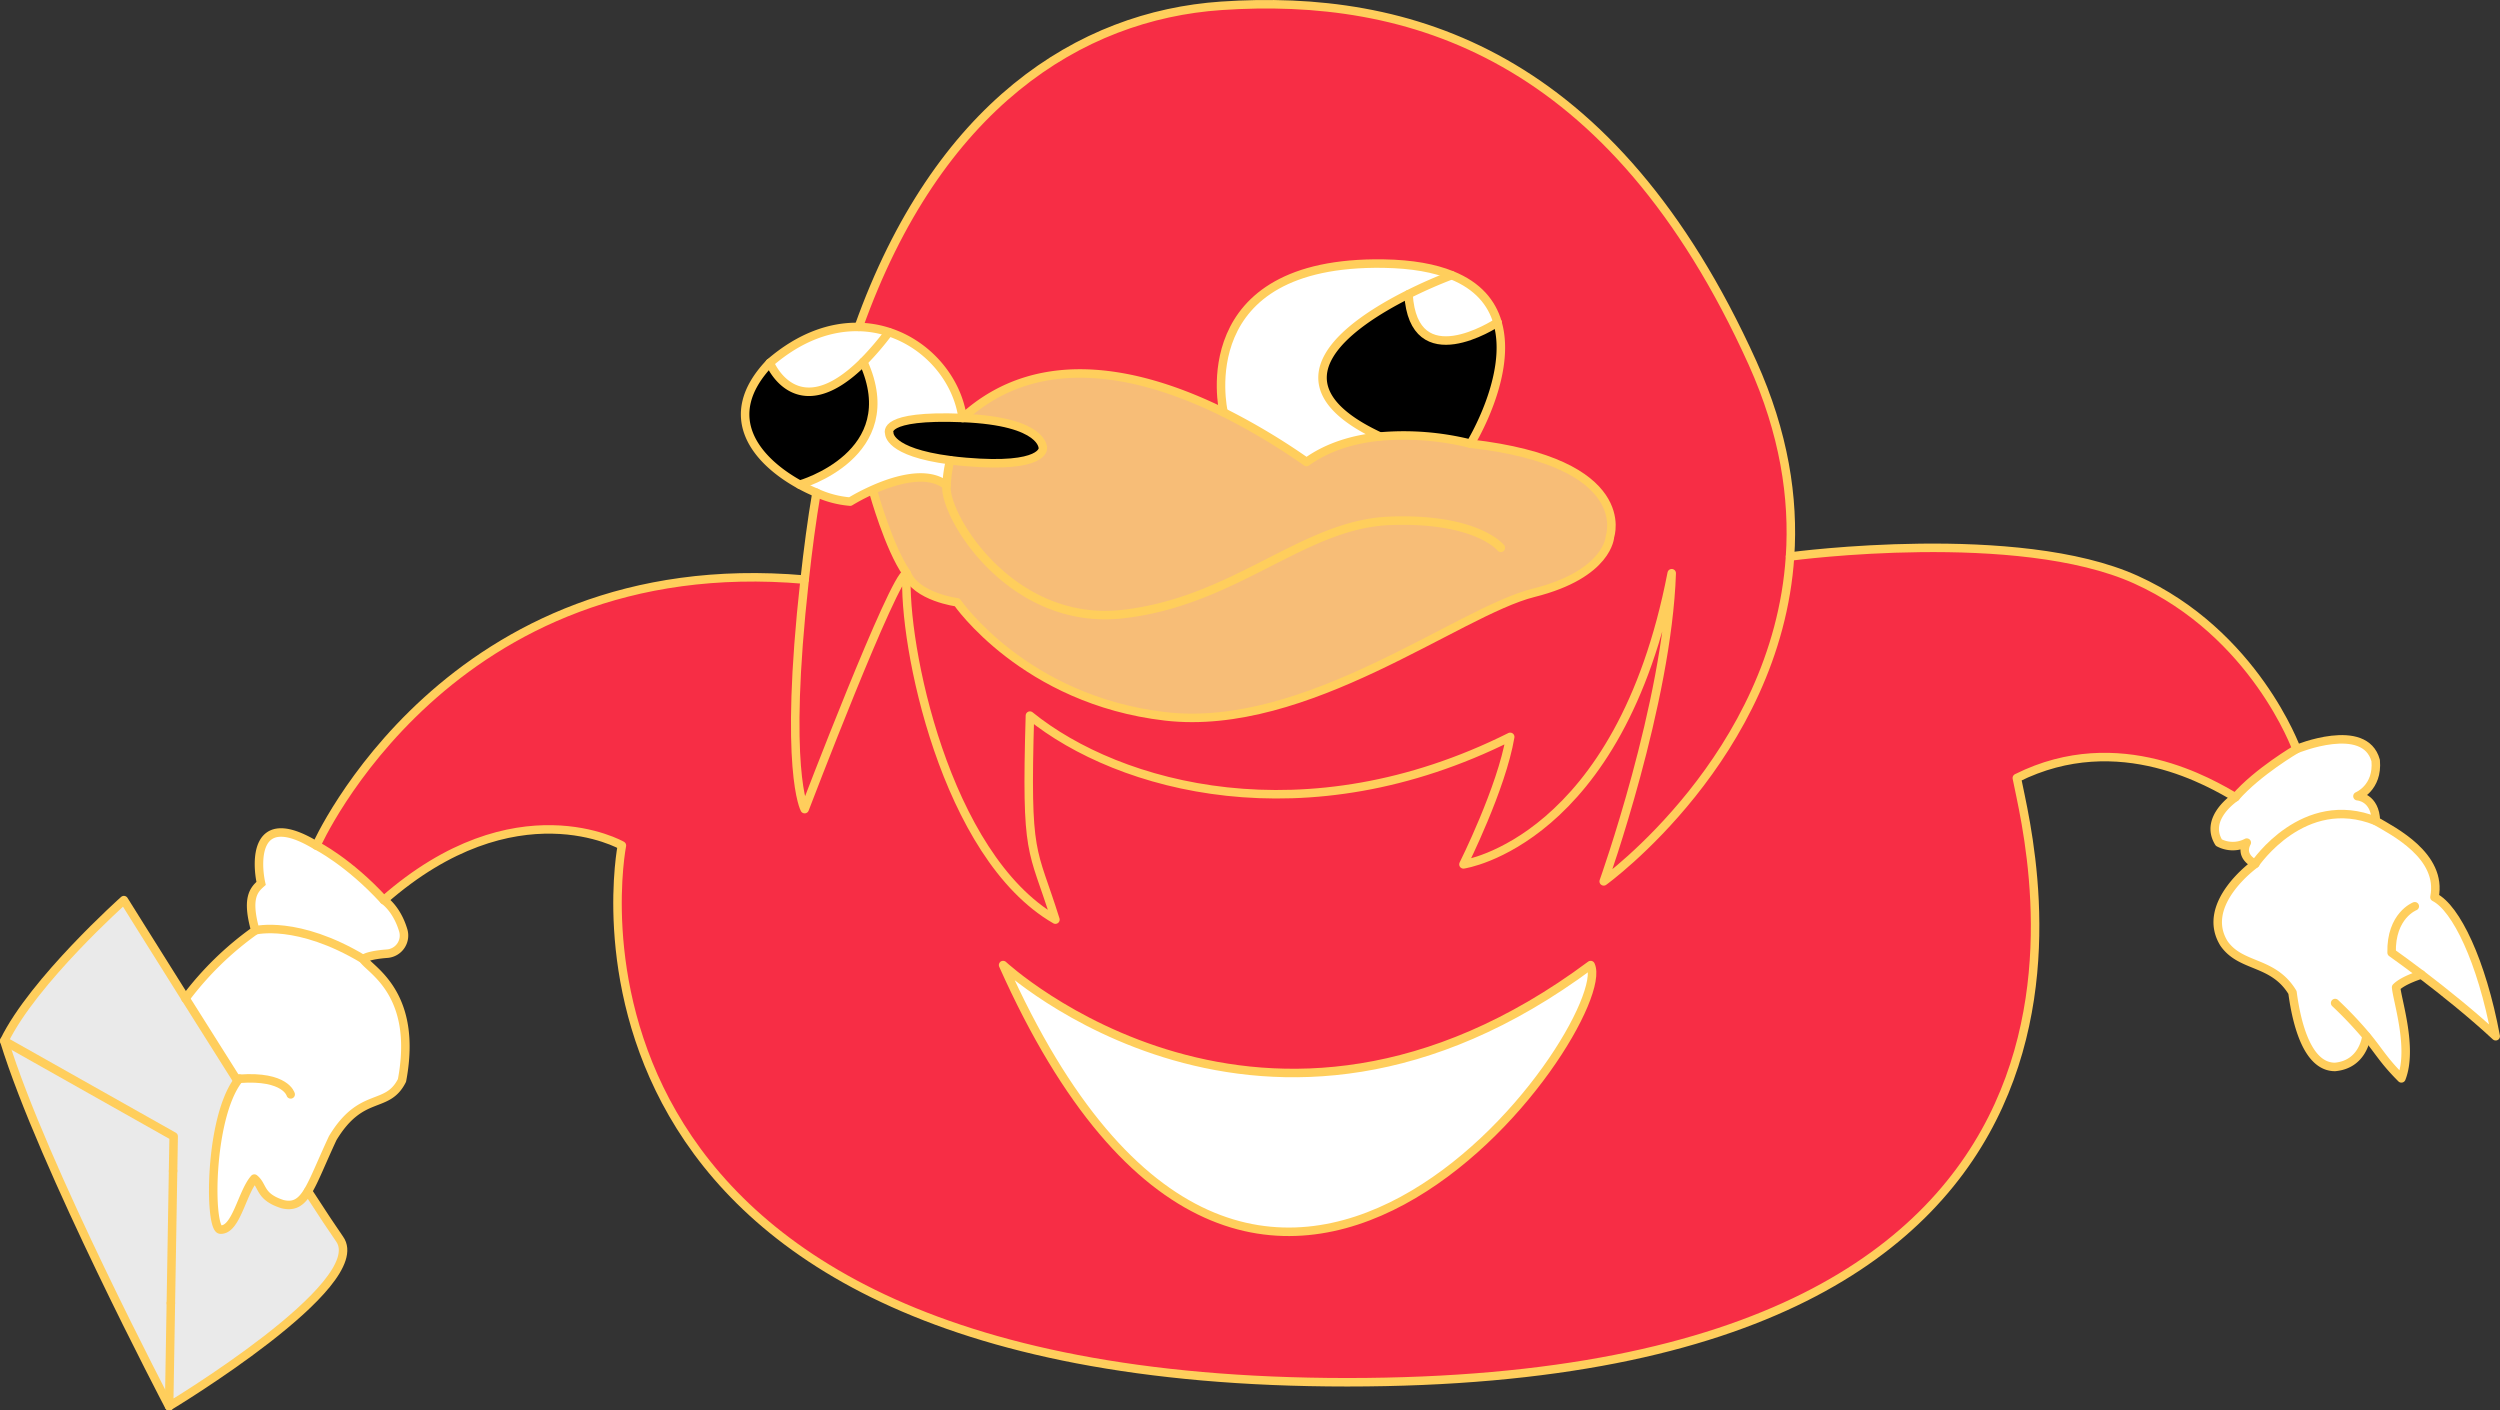 <svg xmlns="http://www.w3.org/2000/svg" viewBox="0 0 588.2 331.85"><rect x="0" y="0" width="588.2" height="331.85" fill="#333333" stroke="none"/><defs><style>.cls-1{fill:#fff;}.cls-2{fill:#f72d45;}.cls-3{fill:#f7bd77;}.cls-4{fill:#eaeaea;}.cls-5,.cls-6{fill:none;stroke:#ffce5c;stroke-linecap:round;stroke-width:2px;}.cls-5{stroke-linejoin:round;}.cls-6{stroke-miterlimit:10;}</style></defs><title>ugandanknuck2</title><g id="Lineart_Merged" data-name="Lineart Merged"><path class="cls-1" d="M348.2,159.39c6.24,2.51,9.44,6.55,10.78,11.1-.54.36-19.72,12.83-20.93-6.63A108.93,108.93,0,0,1,348.2,159.39Z" transform="translate(-6.68 -94.63)"/><path class="cls-1" d="M215.85,172.76a66.49,66.49,0,0,1-6,7c-15.74,15.67-22,.21-22,.21,7.15-6.18,14.39-8.59,20.93-8.45A24.28,24.28,0,0,1,215.85,172.76Z" transform="translate(-6.68 -94.63)"/><path class="cls-1" d="M215.85,172.76c9.3,3,16.1,11.34,17.31,20.21-19.36-.77-17.25,3.58-17.25,3.58s-.36,4.47,14.32,6.36h0a32.08,32.08,0,0,0-.85,5.94c-4.81-3.91-13.25-1-18.37,1.47a46.06,46.06,0,0,0-4.32,2.31,23.6,23.6,0,0,1-7.91-2.08h0a39.85,39.85,0,0,1-3.92-1.89s24.87-7,14.94-28.88A66.49,66.49,0,0,0,215.85,172.76Z" transform="translate(-6.68 -94.63)"/><path class="cls-1" d="M348.2,159.39a108.93,108.93,0,0,0-10.15,4.47c-13.82,6.93-33.93,20.79-6.69,33.47-5.88.58-12.07,2.25-17.28,6a155,155,0,0,0-19.51-11.67c-.18-.78-7.95-35.71,37.66-35C339,156.78,344.22,157.77,348.2,159.39Z" transform="translate(-6.68 -94.63)"/><path class="cls-1" d="M576.39,323.92s-4.26,1.28-5.95,3c.26,3.12,4,14.41,1.24,21.43-4.2-4.2-5.16-6.24-8.21-9.93,0,.31-.86,6.59-7.38,7.18-6.47,0-9.05-10-10-17.52-4.58-7.56-12.15-5.77-16.13-11.55-5.77-9.35,7.37-18.71,7.37-18.71s11.41-16.91,28.4-10.05c4,2.34,15.73,8.18,13.78,17.92,5.06,2.53,11.1,15,14.41,32.72C588.4,333.34,581.75,328,576.39,323.92Z" transform="translate(-6.68 -94.63)"/><path class="cls-1" d="M565.64,273.58c.58,6.43-4.29,8.38-4.29,8.38s4.19.19,4.34,5.84c-17-6.86-28.4,10.05-28.4,10.05s-3.78-1.59-2-5a7,7,0,0,1-6.57,0c-3.58-5.78,3.91-10.67,3.91-10.67,5.29-6,14.37-11.34,14.37-11.34S563.11,264.23,565.64,273.58Z" transform="translate(-6.68 -94.63)"/><path class="cls-2" d="M547,270.87s-9.08,5.29-14.37,11.34c-5.29-3-27.23-16.64-51.43-4.53,3,15.88,38.08,142.17-157.54,142.17S153,293.56,153,293.56s-25-14.37-56,12.85c-8.31-9.07-15.88-12.85-15.88-12.85S112,223.65,196,231c-5,45,0,54,0,54s21-55,24-55.5c-1,16.5,9,66.5,35,81.5-5.44-17.4-7-14-6-48,21,17,65,29,113,5-2,12-11,30-11,30s36.76-5.25,49-68.5C399,260,384,302,384,302s40.71-29.33,43.84-76.43c1-.13,53.63-7.09,81.36,5.43C537.18,243.64,547,270.87,547,270.87ZM242.69,321.69c59.9,134.11,144.64,13.67,138.24,0C304.13,378.84,242.69,321.69,242.69,321.69Z" transform="translate(-6.68 -94.63)"/><path class="cls-3" d="M229.38,208.86a32.08,32.08,0,0,1,.85-5.94h0c1.14.15,2.38.29,3.72.4,18.45,1.58,18.1-3.18,18.1-3.18s.47-6.38-18.89-7.16c18.64-17.13,43.65-10.09,61.41-1.33a155,155,0,0,1,19.51,11.67c5.21-3.73,11.4-5.4,17.28-6A64.89,64.89,0,0,1,352.65,199c38.87,4.47,32.8,21.82,32.8,21.82s-.28,8.86-18,13.28-53.4,32.93-86.6,29.06-49-26.84-49-26.84-9.65-1.23-11.88-6.84c-4.16-6-7.78-18.93-7.78-18.93l-1.21-.24C216.13,207.9,224.57,205,229.38,208.86Z" transform="translate(-6.68 -94.63)"/><path class="cls-1" d="M380.93,321.69c6.4,13.67-78.34,134.11-138.24,0C242.69,321.69,304.13,378.84,380.93,321.69Z" transform="translate(-6.68 -94.63)"/><path d="M359,170.49c3.65,12.36-6.34,28.53-6.34,28.53a64.89,64.89,0,0,0-21.29-1.69c-27.24-12.68-7.13-26.54,6.69-33.47,1.21,19.46,20.39,7,20.93,6.63Z" transform="translate(-6.68 -94.63)"/><path d="M252.05,200.13s.35,4.76-18.1,3.18c-1.34-.11-2.58-.25-3.72-.4-14.68-1.89-14.32-6.36-14.32-6.36s-2.11-4.35,17.25-3.58S252.05,200.13,252.05,200.13Z" transform="translate(-6.68 -94.63)"/><path class="cls-2" d="M294.57,191.64c-17.76-8.76-42.77-15.8-61.41,1.33-1.21-8.87-8-17.17-17.31-20.21a24.28,24.28,0,0,0-7.13-1.22c18.54-52,51.91-73.26,85.28-75.54,44-3,92,11,125,84,7.47,16.52,9.76,31.81,8.84,45.57C424.71,272.67,384,302,384,302s15-42,16-72.5c-12.24,63.25-49,68.5-49,68.5s9-18,11-30c-48,24-92,12-113-5-1,34,.56,30.6,6,48-26-15-36-65-35-81.5,2.23,5.61,11.88,6.84,11.88,6.84s15.77,23,49,26.84,68.9-24.63,86.6-29.06,18-13.28,18-13.28,6.07-17.35-32.8-21.82c0,0,10-16.17,6.34-28.53h0c-1.34-4.55-4.54-8.59-10.78-11.1-4-1.62-9.2-2.61-16-2.72C286.62,155.93,294.39,190.86,294.57,191.64Z" transform="translate(-6.68 -94.63)"/><path class="cls-2" d="M212.22,210.57s3.62,13,7.78,18.93c-3,.5-24,55.5-24,55.5s-5-9,0-54c.74-7.15,1.68-13.95,2.78-20.44a23.6,23.6,0,0,0,7.91,2.08,46.06,46.06,0,0,1,4.32-2.31Z" transform="translate(-6.68 -94.63)"/><path d="M209.8,179.78c9.93,21.9-14.94,28.88-14.94,28.88-9.8-5.37-19.36-15.78-7.07-28.67C187.79,180,194.06,195.45,209.8,179.78Z" transform="translate(-6.68 -94.63)"/><path class="cls-1" d="M101.58,313.51a4.28,4.28,0,0,1-3.76,5.5c-2.74.2-5,.67-5.65,1.3-15.52-9.31-25.42-6.79-25.42-6.79-2.13-7.57-.39-9.51,1.36-11.06-1-4.46-2-18,13-8.9,0,0,7.57,3.78,15.88,12.85C97,306.41,100,308.34,101.58,313.51Z" transform="translate(-6.68 -94.63)"/><path class="cls-1" d="M62.66,349l-.18-.16c-4.17-6.59-8.37-13.25-12.15-19.27a74.38,74.38,0,0,1,16.42-16s9.9-2.52,25.42,6.79c1.55,2.52,13,7.95,9.12,28.52-3.5,7-9.51,2.32-16.3,13.58-2.68,5.74-4.27,9.92-5.85,12.52s-3.23,3.69-6,3c-5.43-1.75-4.46-4.27-6.59-6-2.91,3.3-4.27,12.23-8,12C55.94,383.75,55.89,358.19,62.66,349Z" transform="translate(-6.68 -94.63)"/><path class="cls-4" d="M50.33,329.54c3.78,6,8,12.68,12.15,19.27l.18.16c-6.77,9.22-6.72,34.78-4.06,35,3.69.2,5-8.73,8-12,2.13,1.75,1.16,4.27,6.59,6,2.76.69,4.37-.32,6-3,3.38,5.22,6,9.24,7.44,11.22,7.59,10.63-40.11,39.33-40.11,39.33l.41-24.26.52-31.08.14-8.15L7.68,339.53c6.86-14.16,28.15-33.12,28.15-33.12S42.12,316.49,50.33,329.54Z" transform="translate(-6.68 -94.63)"/><path class="cls-4" d="M47.54,362l-.14,8.15-.52,31.08-.41,24.26s-29.77-56.65-38.79-86Z" transform="translate(-6.68 -94.63)"/><path class="cls-5" d="M537.29,297.85s11.41-16.91,28.4-10.05" transform="translate(-6.68 -94.63)"/><path class="cls-5" d="M532.64,282.21s-7.49,4.89-3.91,10.67a7,7,0,0,0,6.57,0c-1.79,3.38,2,5,2,5s-13.14,9.36-7.37,18.71c4,5.78,11.55,4,16.13,11.55,1,7.56,3.57,17.52,10,17.52,6.52-.59,7.34-6.87,7.38-7.18" transform="translate(-6.68 -94.63)"/><path class="cls-5" d="M547,270.87s16.1-6.64,18.63,2.71c.58,6.43-4.29,8.38-4.29,8.38s4.19.19,4.34,5.84c4,2.34,15.73,8.18,13.78,17.92,5.06,2.53,11.1,15,14.41,32.72-5.48-5.1-12.13-10.44-17.49-14.52-2.83-2.14-5.3-3.94-7-5.15-.2-8.76,5.45-10.91,5.45-10.91" transform="translate(-6.68 -94.63)"/><path class="cls-5" d="M576.39,323.92s-4.26,1.28-5.95,3c.26,3.12,4,14.41,1.24,21.43-4.2-4.2-5.16-6.24-8.21-9.93h0a92.14,92.14,0,0,0-7.38-7.79" transform="translate(-6.68 -94.63)"/><path class="cls-5" d="M198.78,210.56c-1.1,6.49-2,13.29-2.78,20.44-5,45,0,54,0,54s21-55,24-55.5c-1,16.5,9,66.5,35,81.5-5.44-17.4-7-14-6-48,21,17,65,29,113,5-2,12-11,30-11,30s36.76-5.25,49-68.5C399,260,384,302,384,302s40.71-29.33,43.84-76.43c.92-13.76-1.37-29-8.84-45.57-33-73-81-87-125-84-33.37,2.28-66.74,23.53-85.28,75.54" transform="translate(-6.68 -94.63)"/><path class="cls-5" d="M427.83,225.57h0c1-.13,53.63-7.09,81.36,5.43,28,12.64,37.81,39.87,37.81,39.87s-9.08,5.29-14.37,11.34c-5.29-3-27.23-16.64-51.43-4.53,3,15.88,38.08,142.17-157.54,142.17S153,293.56,153,293.56s-25-14.37-56,12.85c-8.31-9.07-15.88-12.85-15.88-12.85S112,223.65,196,231" transform="translate(-6.68 -94.63)"/><path class="cls-5" d="M359.79,223.52s-5.63-7.1-26.05-6.35-36.3,18.91-62.85,21.94-42.27-23.45-41.51-30.25a32.08,32.08,0,0,1,.85-5.94" transform="translate(-6.68 -94.63)"/><path class="cls-5" d="M359,170.49c3.65,12.36-6.34,28.53-6.34,28.53a64.89,64.89,0,0,0-21.29-1.69c-5.88.58-12.07,2.25-17.28,6a155,155,0,0,0-19.51-11.67c-17.76-8.76-42.77-15.8-61.41,1.33-1.21-8.87-8-17.17-17.31-20.21a24.28,24.28,0,0,0-7.13-1.22c-6.54-.14-13.78,2.27-20.93,8.45-12.29,12.89-2.73,23.3,7.07,28.67a39.85,39.85,0,0,0,3.92,1.89h0a23.6,23.6,0,0,0,7.91,2.08,46.06,46.06,0,0,1,4.32-2.31c5.12-2.43,13.56-5.38,18.37-1.47" transform="translate(-6.68 -94.63)"/><path class="cls-5" d="M294.57,191.65h0c-.18-.78-7.95-35.71,37.66-35,6.77.11,12,1.1,16,2.72,6.24,2.51,9.44,6.55,10.78,11.1" transform="translate(-6.68 -94.63)"/><path class="cls-5" d="M212.22,210.57s3.62,13,7.78,18.93c2.23,5.61,11.88,6.84,11.88,6.84s15.77,23,49,26.84,68.9-24.63,86.6-29.06,18-13.28,18-13.28,6.07-17.35-32.8-21.82" transform="translate(-6.68 -94.63)"/><path class="cls-5" d="M230.23,202.91c1.14.15,2.38.29,3.72.4,18.45,1.58,18.1-3.18,18.1-3.18s.47-6.38-18.89-7.16-17.25,3.58-17.25,3.58S215.55,201,230.23,202.91Z" transform="translate(-6.68 -94.63)"/><path class="cls-5" d="M348.2,159.39a108.93,108.93,0,0,0-10.15,4.47c-13.82,6.93-33.93,20.79-6.69,33.47" transform="translate(-6.68 -94.63)"/><path class="cls-5" d="M359,170.49h0c-.54.36-19.72,12.83-20.93-6.63" transform="translate(-6.68 -94.63)"/><path class="cls-5" d="M187.79,180s6.27,15.46,22-.21a66.49,66.49,0,0,0,6-7" transform="translate(-6.68 -94.63)"/><path class="cls-5" d="M194.86,208.66s24.87-7,14.94-28.88" transform="translate(-6.68 -94.63)"/><path class="cls-6" d="M63.07,348.44c10.86-.78,12,3.68,12,3.68" transform="translate(-6.68 -94.63)"/><path class="cls-5" d="M97,306.41s3,1.93,4.55,7.1a4.28,4.28,0,0,1-3.76,5.5c-2.74.2-5,.67-5.65,1.3,1.55,2.52,13,7.95,9.12,28.52-3.5,7-9.51,2.32-16.3,13.58-2.68,5.74-4.27,9.92-5.85,12.52s-3.23,3.69-6,3c-5.43-1.75-4.46-4.27-6.59-6-2.91,3.3-4.27,12.23-8,12-2.66-.19-2.71-25.75,4.06-35,.13-.19.27-.36.41-.53" transform="translate(-6.68 -94.63)"/><path class="cls-6" d="M50.33,329.54a74.38,74.38,0,0,1,16.42-16c-2.13-7.57-.39-9.51,1.36-11.06-1-4.46-2-18,13-8.9" transform="translate(-6.68 -94.63)"/><path class="cls-5" d="M242.69,321.69s61.44,57.15,138.24,0C387.33,335.36,302.59,455.8,242.69,321.69Z" transform="translate(-6.68 -94.63)"/><line class="cls-5" x1="40.2" y1="306.59" x2="40.72" y2="275.51"/><path class="cls-5" d="M7.68,339.53c9,29.3,38.79,86,38.79,86" transform="translate(-6.68 -94.63)"/><path class="cls-5" d="M50.33,329.54c-8.21-13.05-14.5-23.13-14.5-23.13s-21.29,19-28.15,33.12L47.54,362l-.14,8.15" transform="translate(-6.68 -94.63)"/><path class="cls-5" d="M62.48,348.81c-4.17-6.59-8.37-13.25-12.15-19.27" transform="translate(-6.68 -94.63)"/><path class="cls-5" d="M46.88,401.22l-.41,24.26s47.7-28.7,40.11-39.33c-1.41-2-4.06-6-7.44-11.22" transform="translate(-6.68 -94.63)"/><path class="cls-5" d="M66.75,313.52s9.9-2.52,25.42,6.79" transform="translate(-6.68 -94.63)"/></g></svg>